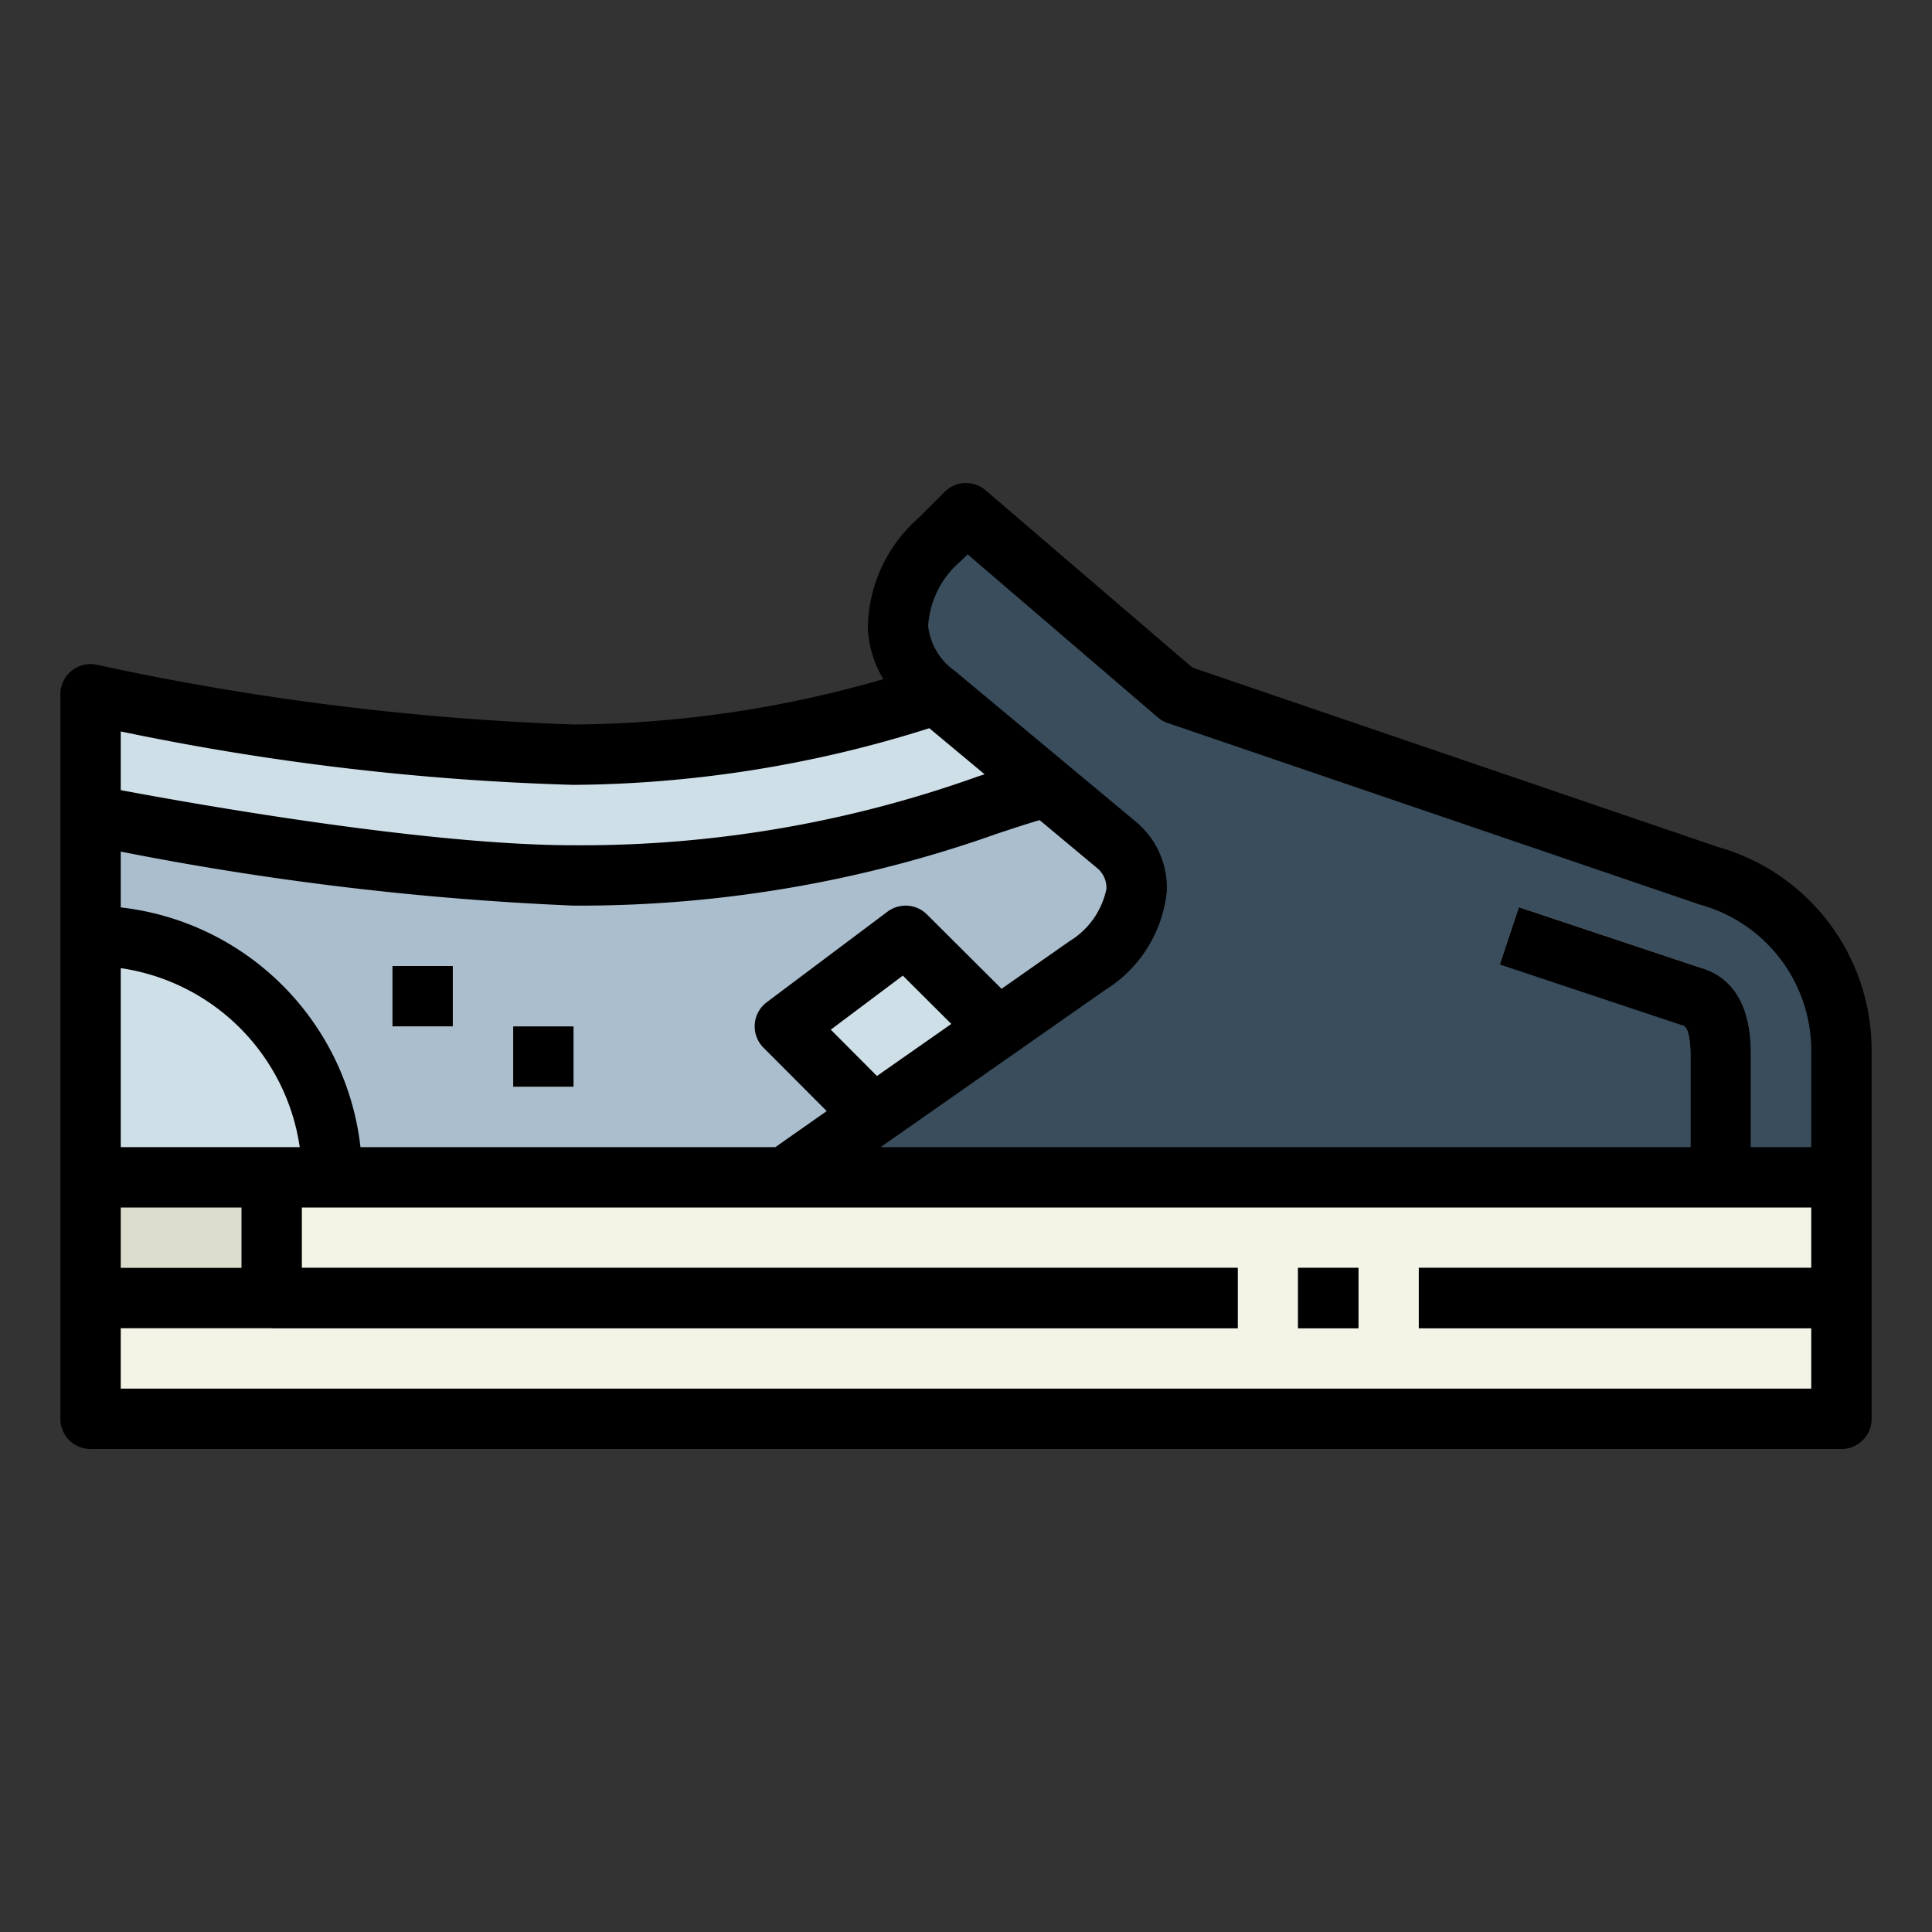 <svg height="512" viewBox="0 0 64 64" width="512" xmlns="http://www.w3.org/2000/svg"><rect x="0" y="0" width="64" height="64" fill="#333333" stroke="none"/><g id="Filled_outline" data-name="Filled outline"><path d="m3 39h58v8h-58z" fill="#f4f4e6"/><path d="m26 39 10-7c2.021-1.521 1.98-3.142 1-4l-6-5c-1.832-1.5-1.548-3.452.125-5.125l.875-.875 7 6 17.579 6a6 6 0 0 1 4.421 5.789v4.211z" fill="#394d5c"/><path d="m31 23a38.911 38.911 0 0 1 -12 2 89.6 89.6 0 0 1 -16-2v4s10 2 16 2c8.61 0 13.29-2.375 15.683-2.931z" fill="#cfdfe8"/><path d="m37 28-2.317-1.931c-2.393.556-7.073 2.931-15.683 2.931-6 0-16-2-16-2v12h23l10-7c2.021-1.521 1.98-3.142 1-4z" fill="#aabece"/><path d="m3 39h6v4h-6z" fill="#ddddce"/><path d="m3 31a8 8 0 0 1 8 8 0 0 0 0 1 0 0h-8a0 0 0 0 1 0 0v-8a0 0 0 0 1 0 0z" fill="#cfdfe8"/><path d="m28.941 36.953-2.941-2.953 4-3 3.071 3.059z" fill="#cfdfe8"/><path d="m58 39h-2v-4c0-.96-.2-1.017-.274-1.038l-6.042-2.014.632-1.9 6 2c1.684.483 1.684 2.342 1.684 2.952z" fill="#7d8d9c"/><path d="m13 32h2v2h-2z" fill="#f4f4e6"/><path d="m17 34h2v2h-2z" fill="#f4f4e6"/><g fill="#394d5c"><path d="m9 42h32v2h-32z"/><path d="m43 42h2v2h-2z"/><path d="m47 42h14v2h-14z"/></g><path d="m56.9 28.054-17.4-5.939-6.85-5.874a1 1 0 0 0 -1.357.052l-.875.875a4.923 4.923 0 0 0 -1.67 3.668 3.627 3.627 0 0 0 .514 1.661 37.664 37.664 0 0 1 -10.262 1.503 89.014 89.014 0 0 1 -15.783-1.977 1 1 0 0 0 -1.217.977v24a1 1 0 0 0 1 1h58a1 1 0 0 0 1-1v-12.211a6.993 6.993 0 0 0 -5.1-6.735zm-37.9-2.054a39.872 39.872 0 0 0 11.785-1.877l1.831 1.526-.218.071a38.988 38.988 0 0 1 -13.398 2.28c-4.86 0-12.523-1.361-15-1.826v-1.944a85.119 85.119 0 0 0 15 1.77zm10.05 9.644-1.529-1.535 2.386-1.79 1.607 1.6zm4.128-2.889-2.472-2.463a1 1 0 0 0 -1.306-.092l-4 3a1 1 0 0 0 -.109 1.506l2.095 2.1-1.701 1.194h-13.744a9.011 9.011 0 0 0 -7.941-7.941v-1.849a98.675 98.675 0 0 0 15 1.79 41.331 41.331 0 0 0 14.028-2.382c.529-.175 1-.332 1.412-.45l1.9 1.585a.846.846 0 0 1 .312.692 2.659 2.659 0 0 1 -1.227 1.736zm-29.178 7.245h4v2h-4zm0-2v-5.929a7.015 7.015 0 0 1 5.929 5.929zm0 8v-2h37v-2h-31v-2h50v2h-13v2h13v2zm56-8h-2v-3c0-.61 0-2.469-1.684-2.948l-6-2-.632 1.9 6.042 2.014c.074.017.274.074.274 1.034v3h-26.828l7.43-5.2a4.362 4.362 0 0 0 2.05-3.28 2.847 2.847 0 0 0 -1.011-2.288l-6.008-5.005a2.1 2.1 0 0 1 -.887-1.49 3.064 3.064 0 0 1 1.086-2.154l.221-.22 6.3 5.4a.977.977 0 0 0 .327.187l17.639 6.019a5.011 5.011 0 0 1 3.681 4.82z"/><path d="m13 32h2v2h-2z"/><path d="m17 34h2v2h-2z"/><path d="m43 42h2v2h-2z"/></g></svg>